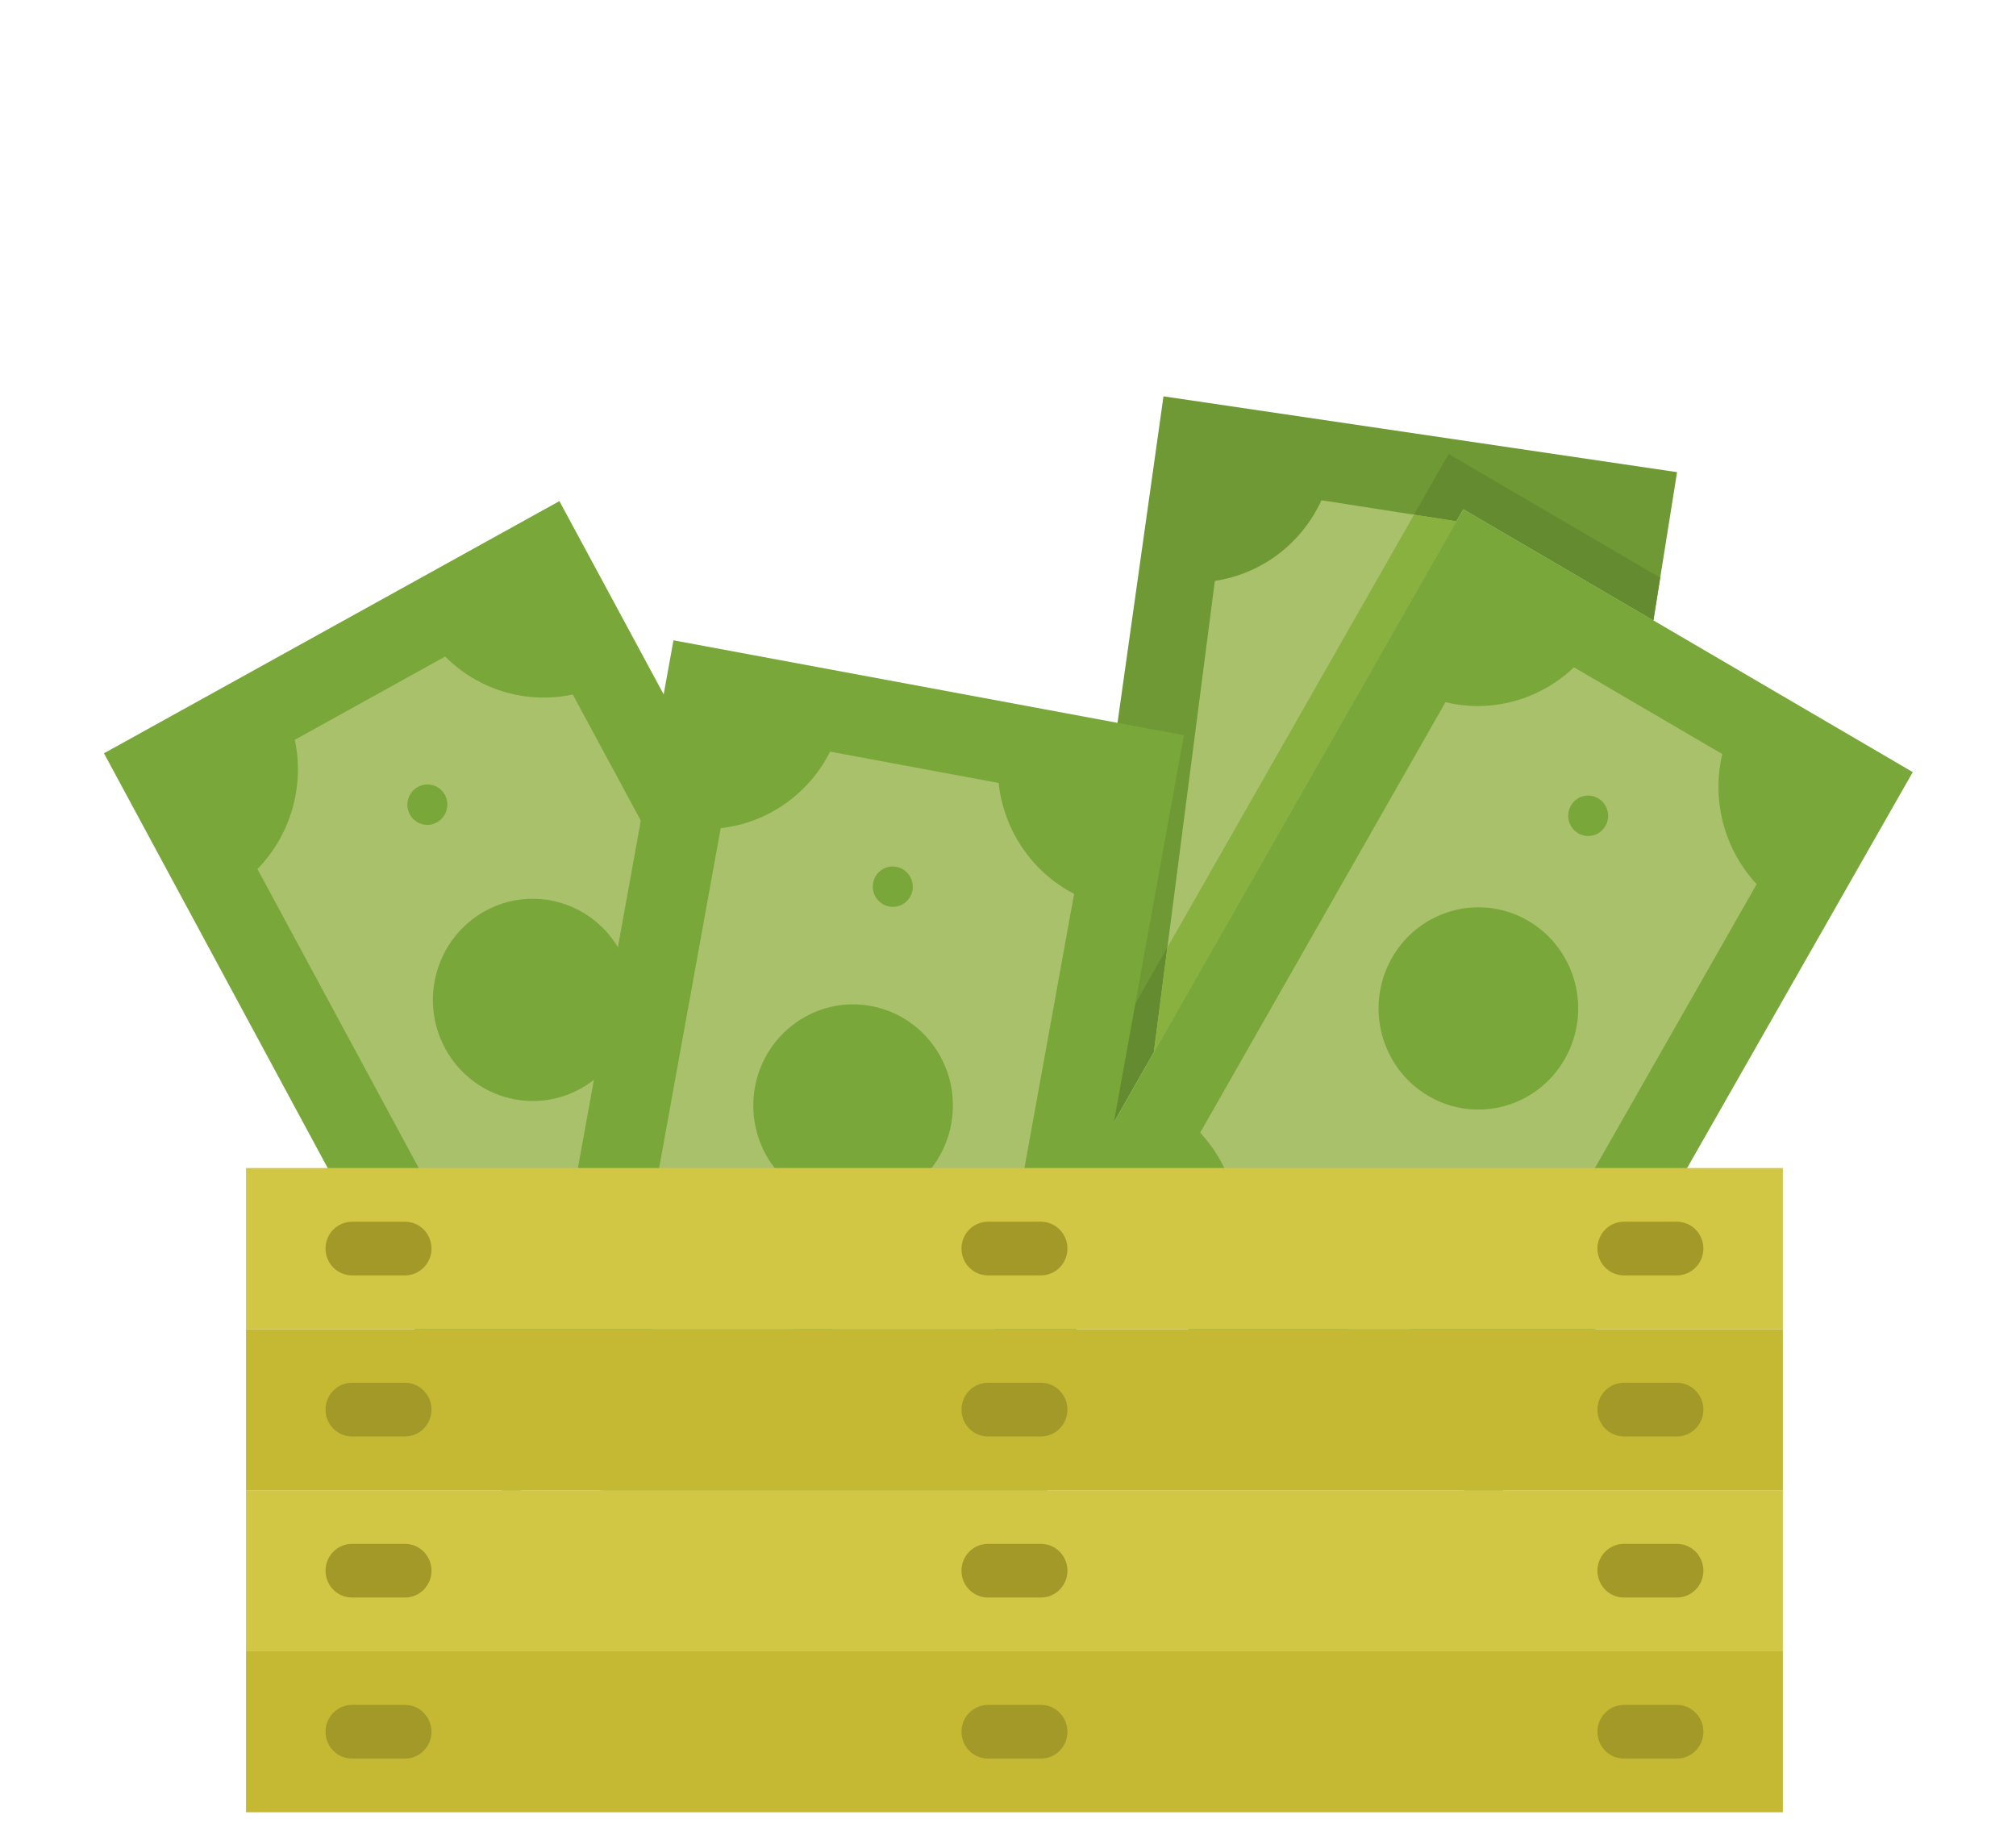 <svg width="47" height="43" viewBox="0 0 47 43" fill="none" xmlns="http://www.w3.org/2000/svg">
<g clip-path="url(#clip0_280_107308)">
<g clip-path="url(#clip1_280_107308)">
<path d="M34.113 11.872L38.547 14.466L39.098 11.009L27.125 9.241L24.34 29.024" fill="#6F9935"/>
<path d="M38.705 13.47L33.772 10.584L24.692 26.519L24.482 28.018L24.805 28.207L34.113 11.872L38.546 14.466L38.705 13.47Z" fill="#658B30"/>
<path d="M33.952 12.155L30.942 11.685L30.808 11.665C30.345 12.675 29.411 13.381 28.324 13.544L28.305 13.679L26.9 24.532L33.952 12.155Z" fill="#AAC16B"/>
<path d="M27.216 22.091L26.9 24.532L33.953 12.155L32.966 12.001L27.216 22.091Z" fill="#89B140"/>
<path d="M24.341 29.024L34.114 11.872L44.593 18.003L34.82 35.155L24.341 29.024Z" fill="#79A73A"/>
<path d="M28.782 29.445C29.036 28.361 28.734 27.221 27.98 26.41L33.699 16.372C34.769 16.63 35.894 16.324 36.694 15.559L40.152 17.582C39.898 18.666 40.199 19.806 40.954 20.616L35.302 30.536L35.234 30.655C34.165 30.398 33.039 30.703 32.24 31.468L28.782 29.445Z" fill="#AAC16B"/>
<path d="M36.481 24.692C37.124 23.565 36.743 22.123 35.63 21.471C34.517 20.82 33.094 21.207 32.451 22.334C31.808 23.462 32.19 24.904 33.303 25.555C34.416 26.206 35.839 25.82 36.481 24.692Z" fill="#79A73A"/>
<path d="M32.31 28.241C32.438 28.016 32.362 27.727 32.139 27.597C31.917 27.467 31.632 27.544 31.504 27.77C31.375 27.995 31.451 28.284 31.674 28.414C31.897 28.544 32.181 28.467 32.31 28.241Z" fill="#79A73A"/>
<path d="M37.429 19.257C37.557 19.032 37.481 18.743 37.258 18.613C37.036 18.483 36.751 18.56 36.623 18.785C36.494 19.011 36.571 19.299 36.793 19.43C37.016 19.56 37.3 19.483 37.429 19.257Z" fill="#79A73A"/>
</g>
<path d="M11.797 34.943L2.424 17.564L13.042 11.684L22.415 29.064L11.797 34.943Z" fill="#79A73A"/>
<path d="M14.463 31.318C13.681 30.535 12.563 30.203 11.488 30.434L6.002 20.263C6.775 19.471 7.103 18.338 6.874 17.249L10.378 15.309C11.16 16.092 12.278 16.424 13.353 16.193L18.774 26.244L18.839 26.364C18.066 27.156 17.738 28.288 17.966 29.378L14.463 31.318Z" fill="#AAC16B"/>
<path d="M14.461 22.183C13.845 21.041 12.431 20.62 11.304 21.245C10.176 21.869 9.761 23.302 10.378 24.445C10.994 25.587 12.408 26.007 13.536 25.383C14.663 24.759 15.078 23.326 14.461 22.183Z" fill="#79A73A"/>
<path d="M15.283 27.638C15.161 27.41 14.878 27.327 14.652 27.453C14.425 27.578 14.342 27.865 14.464 28.093C14.587 28.321 14.87 28.404 15.096 28.278C15.322 28.153 15.406 27.866 15.283 27.638Z" fill="#79A73A"/>
<path d="M10.373 18.535C10.25 18.307 9.968 18.224 9.741 18.349C9.515 18.475 9.432 18.761 9.554 18.989C9.677 19.217 9.96 19.3 10.186 19.175C10.412 19.049 10.496 18.763 10.373 18.535Z" fill="#79A73A"/>
<path d="M12.174 34.41L15.701 14.93L27.602 17.142L24.075 36.623L12.174 34.41Z" fill="#79A73A"/>
<path d="M16.498 33.296C16.378 32.189 15.716 31.217 14.737 30.71L16.802 19.31C17.894 19.188 18.853 18.518 19.353 17.526L23.281 18.256C23.401 19.363 24.062 20.335 25.041 20.842L23.001 32.108L22.977 32.243C21.884 32.364 20.925 33.034 20.425 34.026L16.498 33.296Z" fill="#AAC16B"/>
<path d="M22.177 26.202C22.409 24.921 21.573 23.692 20.309 23.457C19.045 23.222 17.832 24.07 17.6 25.351C17.368 26.632 18.205 27.86 19.469 28.095C20.733 28.33 21.946 27.483 22.177 26.202Z" fill="#79A73A"/>
<path d="M19.424 30.964C19.47 30.709 19.302 30.463 19.049 30.416C18.795 30.368 18.553 30.537 18.507 30.792C18.461 31.048 18.629 31.294 18.882 31.341C19.136 31.389 19.378 31.22 19.424 30.964Z" fill="#79A73A"/>
<path d="M21.272 20.76C21.318 20.505 21.15 20.259 20.897 20.211C20.643 20.164 20.401 20.333 20.355 20.588C20.309 20.844 20.477 21.09 20.731 21.137C20.984 21.185 21.226 21.016 21.272 20.76Z" fill="#79A73A"/>
<path d="M5.736 30.99H41.565V34.745H5.736V30.99Z" fill="#C5B934"/>
<path d="M9.442 33.493H8.207C8.043 33.493 7.886 33.427 7.77 33.31C7.654 33.192 7.589 33.033 7.589 32.867C7.589 32.701 7.654 32.542 7.77 32.425C7.886 32.307 8.043 32.241 8.207 32.241H9.442C9.606 32.241 9.763 32.307 9.879 32.425C9.995 32.542 10.06 32.701 10.06 32.867C10.06 33.033 9.995 33.192 9.879 33.31C9.763 33.427 9.606 33.493 9.442 33.493Z" fill="#A39928"/>
<path d="M39.094 33.493H37.858C37.695 33.493 37.538 33.427 37.422 33.31C37.306 33.192 37.241 33.033 37.241 32.867C37.241 32.701 37.306 32.542 37.422 32.425C37.538 32.307 37.695 32.241 37.858 32.241H39.094C39.258 32.241 39.415 32.307 39.531 32.425C39.647 32.542 39.712 32.701 39.712 32.867C39.712 33.033 39.647 33.192 39.531 33.31C39.415 33.427 39.258 33.493 39.094 33.493Z" fill="#A39928"/>
<path d="M5.736 34.745H41.565V38.501H5.736V34.745Z" fill="#D2C745"/>
<path d="M9.442 37.249H8.207C8.043 37.249 7.886 37.183 7.77 37.066C7.654 36.948 7.589 36.789 7.589 36.623C7.589 36.457 7.654 36.298 7.77 36.18C7.886 36.063 8.043 35.997 8.207 35.997H9.442C9.606 35.997 9.763 36.063 9.879 36.18C9.995 36.298 10.06 36.457 10.06 36.623C10.06 36.789 9.995 36.948 9.879 37.066C9.763 37.183 9.606 37.249 9.442 37.249Z" fill="#A39928"/>
<path d="M24.268 33.493H23.033C22.869 33.493 22.712 33.427 22.596 33.31C22.48 33.192 22.415 33.033 22.415 32.867C22.415 32.701 22.48 32.542 22.596 32.425C22.712 32.307 22.869 32.241 23.033 32.241H24.268C24.432 32.241 24.589 32.307 24.705 32.425C24.821 32.542 24.886 32.701 24.886 32.867C24.886 33.033 24.821 33.192 24.705 33.31C24.589 33.427 24.432 33.493 24.268 33.493Z" fill="#A39928"/>
<path d="M24.268 37.249H23.033C22.869 37.249 22.712 37.183 22.596 37.066C22.48 36.948 22.415 36.789 22.415 36.623C22.415 36.457 22.48 36.298 22.596 36.18C22.712 36.063 22.869 35.997 23.033 35.997H24.268C24.432 35.997 24.589 36.063 24.705 36.18C24.821 36.298 24.886 36.457 24.886 36.623C24.886 36.789 24.821 36.948 24.705 37.066C24.589 37.183 24.432 37.249 24.268 37.249Z" fill="#A39928"/>
<path d="M39.094 37.249H37.858C37.695 37.249 37.538 37.183 37.422 37.066C37.306 36.948 37.241 36.789 37.241 36.623C37.241 36.457 37.306 36.298 37.422 36.18C37.538 36.063 37.695 35.997 37.858 35.997H39.094C39.258 35.997 39.415 36.063 39.531 36.18C39.647 36.298 39.712 36.457 39.712 36.623C39.712 36.789 39.647 36.948 39.531 37.066C39.415 37.183 39.258 37.249 39.094 37.249Z" fill="#A39928"/>
<path d="M5.736 27.234H41.565V30.99H5.736V27.234Z" fill="#D2C745"/>
<path d="M9.442 29.738H8.207C8.043 29.738 7.886 29.672 7.77 29.554C7.654 29.437 7.589 29.278 7.589 29.112C7.589 28.946 7.654 28.787 7.77 28.669C7.886 28.552 8.043 28.486 8.207 28.486H9.442C9.606 28.486 9.763 28.552 9.879 28.669C9.995 28.787 10.06 28.946 10.06 29.112C10.06 29.278 9.995 29.437 9.879 29.554C9.763 29.672 9.606 29.738 9.442 29.738Z" fill="#A39928"/>
<path d="M39.094 29.738H37.858C37.695 29.738 37.538 29.672 37.422 29.554C37.306 29.437 37.241 29.278 37.241 29.112C37.241 28.946 37.306 28.787 37.422 28.669C37.538 28.552 37.695 28.486 37.858 28.486H39.094C39.258 28.486 39.415 28.552 39.531 28.669C39.647 28.787 39.712 28.946 39.712 29.112C39.712 29.278 39.647 29.437 39.531 29.554C39.415 29.672 39.258 29.738 39.094 29.738Z" fill="#A39928"/>
<path d="M24.268 29.738H23.032C22.869 29.738 22.711 29.672 22.596 29.554C22.48 29.437 22.415 29.278 22.415 29.112C22.415 28.946 22.48 28.787 22.596 28.669C22.711 28.552 22.869 28.486 23.032 28.486H24.268C24.432 28.486 24.589 28.552 24.705 28.669C24.82 28.787 24.886 28.946 24.886 29.112C24.886 29.278 24.82 29.437 24.705 29.554C24.589 29.672 24.432 29.738 24.268 29.738Z" fill="#A39928"/>
<path d="M5.736 38.501H41.565V42.256H5.736V38.501Z" fill="#C5B934"/>
<path d="M9.442 41.004H8.207C8.043 41.004 7.886 40.938 7.77 40.821C7.654 40.704 7.589 40.544 7.589 40.378C7.589 40.212 7.654 40.053 7.77 39.936C7.886 39.818 8.043 39.752 8.207 39.752H9.442C9.606 39.752 9.763 39.818 9.879 39.936C9.995 40.053 10.06 40.212 10.06 40.378C10.06 40.544 9.995 40.704 9.879 40.821C9.763 40.938 9.606 41.004 9.442 41.004Z" fill="#A39928"/>
<path d="M39.094 41.004H37.858C37.695 41.004 37.538 40.938 37.422 40.821C37.306 40.704 37.241 40.544 37.241 40.378C37.241 40.212 37.306 40.053 37.422 39.936C37.538 39.818 37.695 39.752 37.858 39.752H39.094C39.258 39.752 39.415 39.818 39.531 39.936C39.647 40.053 39.712 40.212 39.712 40.378C39.712 40.544 39.647 40.704 39.531 40.821C39.415 40.938 39.258 41.004 39.094 41.004Z" fill="#A39928"/>
<path d="M24.268 41.004H23.033C22.869 41.004 22.712 40.938 22.596 40.821C22.48 40.704 22.415 40.544 22.415 40.378C22.415 40.212 22.48 40.053 22.596 39.936C22.712 39.818 22.869 39.752 23.033 39.752H24.268C24.432 39.752 24.589 39.818 24.705 39.936C24.821 40.053 24.886 40.212 24.886 40.378C24.886 40.544 24.821 40.704 24.705 40.821C24.589 40.938 24.432 41.004 24.268 41.004Z" fill="#A39928"/>
</g>
<defs>
<clipPath id="clip0_280_107308">
<rect width="45.861" height="42.464" fill="white" transform="translate(0.72 0.318)"/>
</clipPath>
<clipPath id="clip1_280_107308">
<rect width="23.003" height="22.852" fill="white" transform="matrix(0.495 -0.869 0.863 0.505 16.535 24.457)"/>
</clipPath>
</defs>
</svg>
